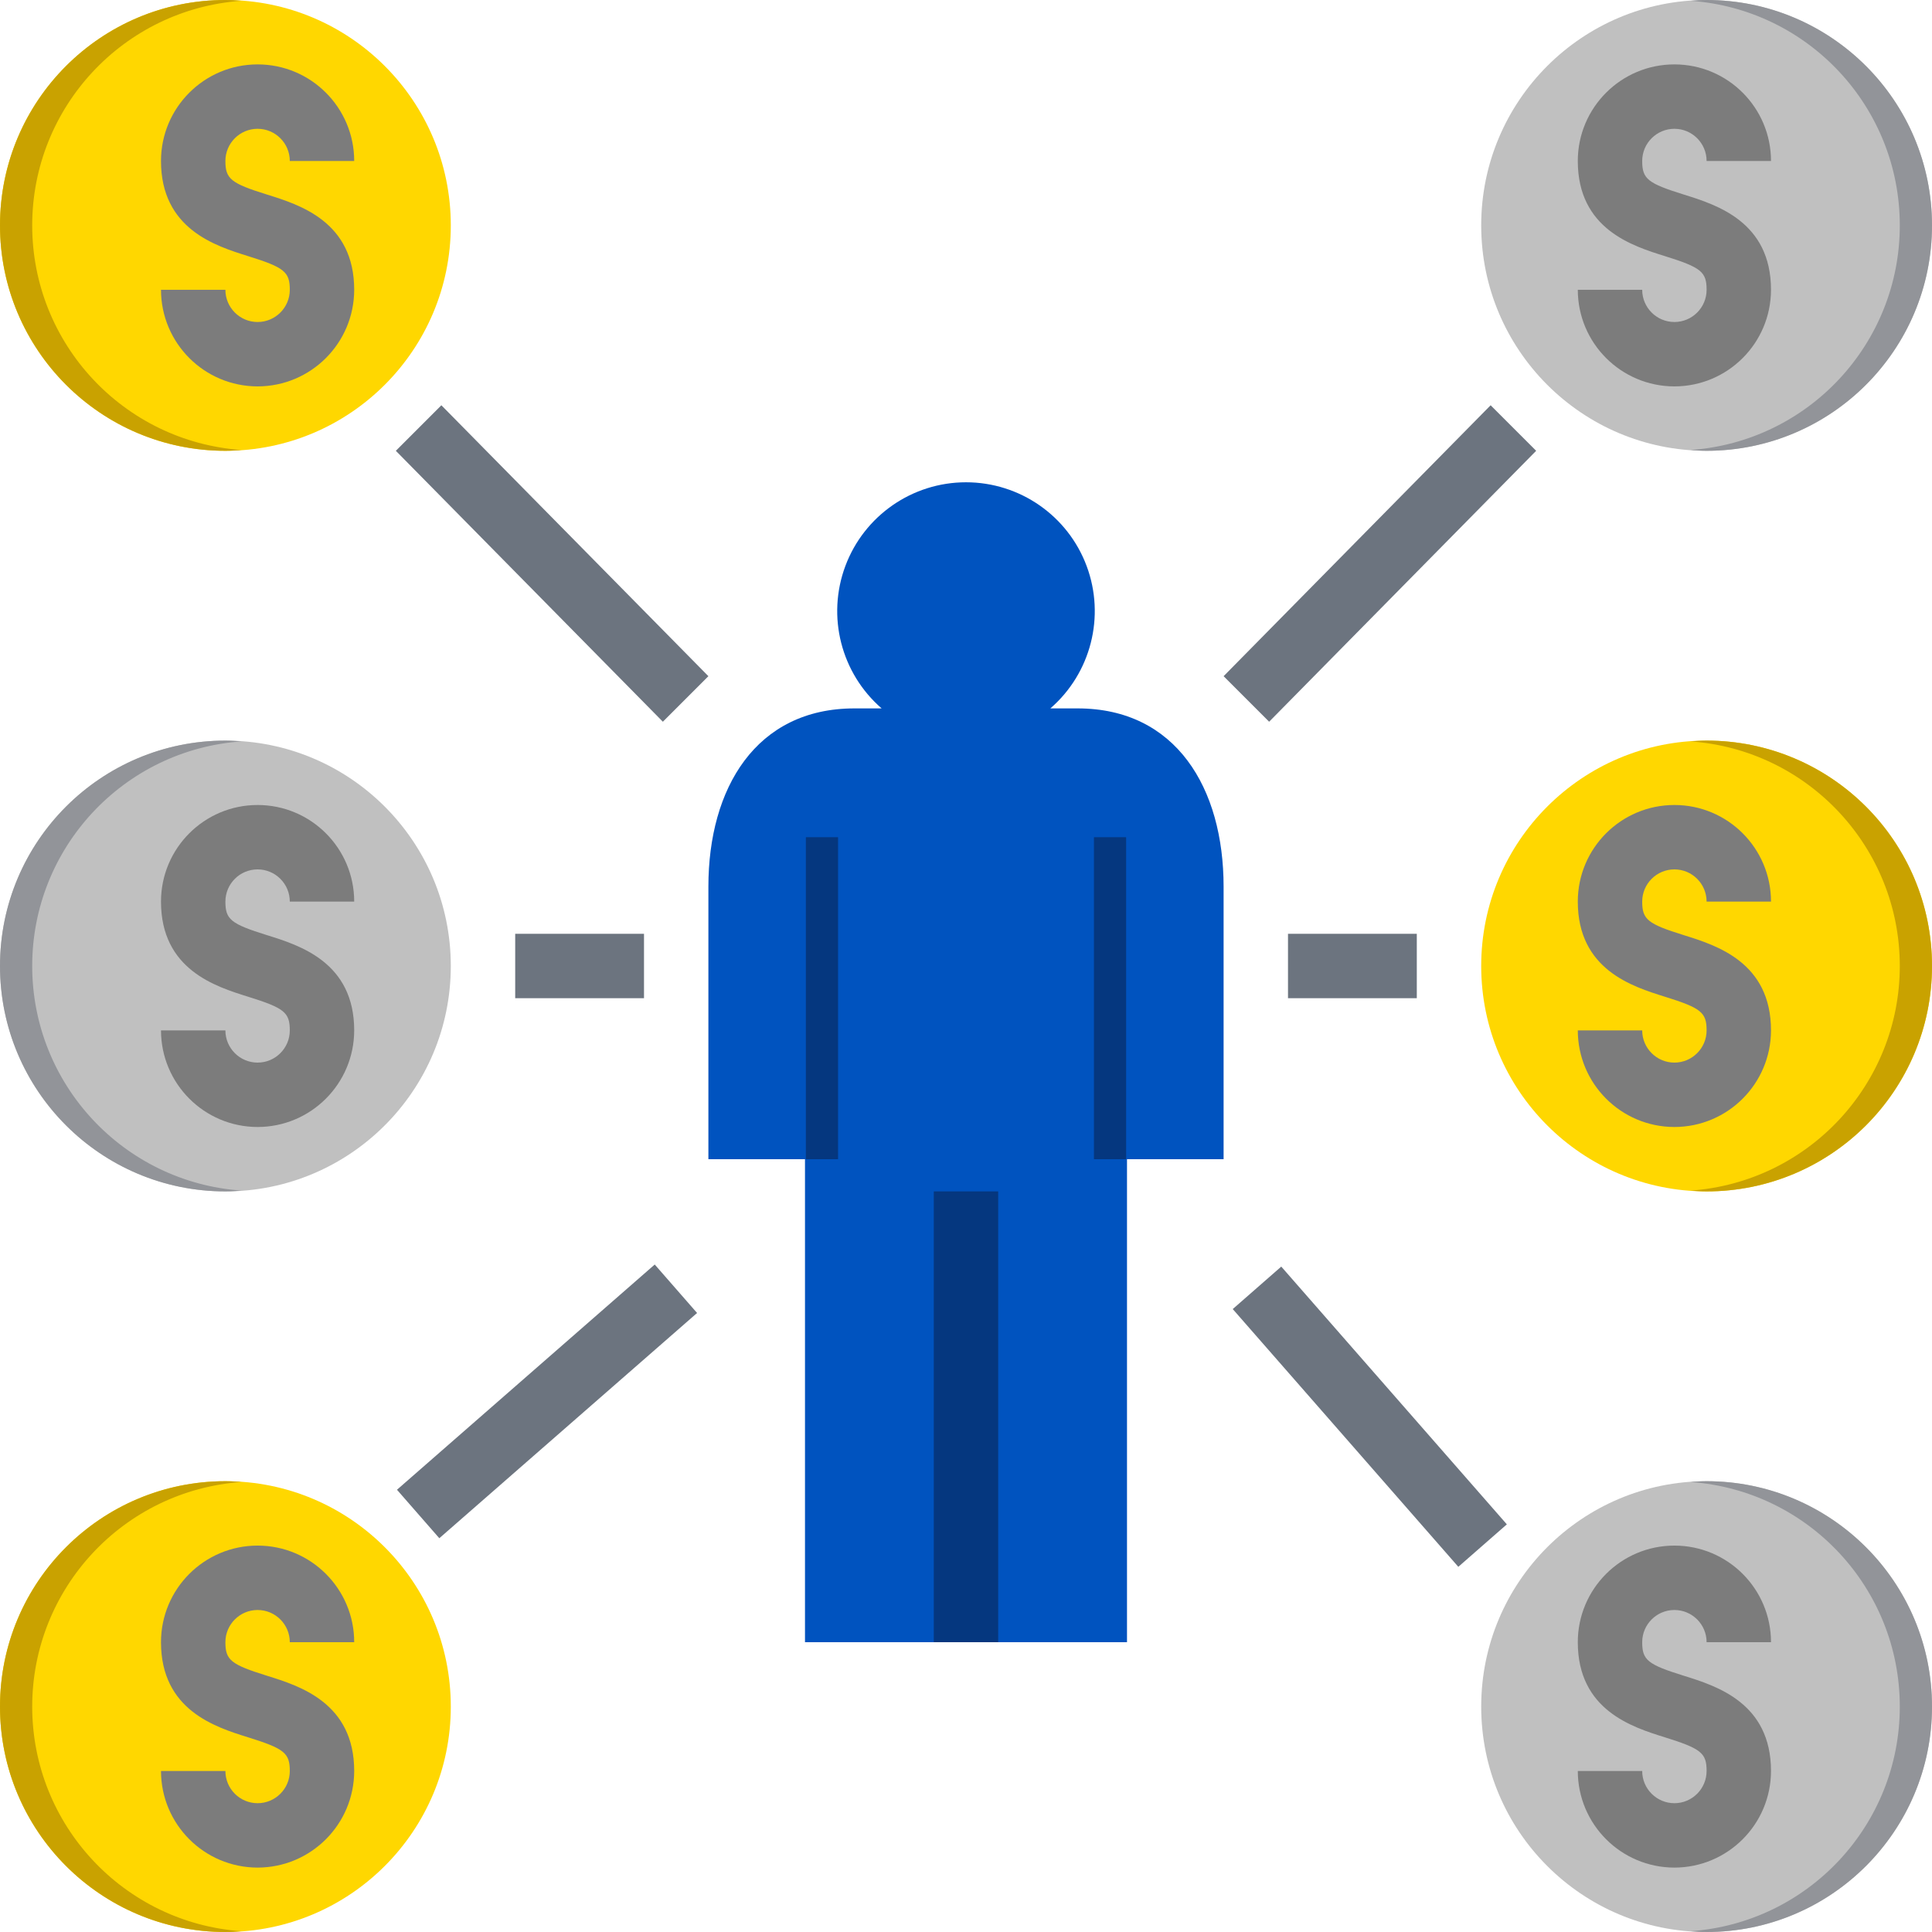 <svg height="51" viewBox="0 0 51 51" width="51" xmlns="http://www.w3.org/2000/svg"><g fill="none" fill-rule="evenodd"><path d="m28.446 18.7h-.719c1.072-.93 1.454-2.428.958-3.758-.496-1.33-1.766-2.211-3.185-2.211s-2.689.882-3.185 2.211c-.496 1.33-.114 2.828.958 3.758h-.719c-2.598 0-3.854 2.106-3.854 4.704v7.196h2.55v12.75h8.5v-12.75h2.55v-7.196c0-2.598-1.256-4.704-3.854-4.704z" fill="#0053bf"/><path d="m24.65 31.45h1.7v11.9h-1.7z" fill="#05377f"/><circle cx="45.05" cy="5.95" fill="#c0c0c0" r="5.95"/><circle cx="5.95" cy="5.95" fill="#ffd700" r="5.95"/><path d="m.85 5.95c.001-3.12 2.413-5.708 5.525-5.929-.141-.01-.282-.021-.425-.021-3.286 0-5.95 2.664-5.95 5.95s2.664 5.95 5.95 5.95c.143 0 .284-.011.425-.021-3.112-.221-5.524-2.809-5.525-5.929z" fill="#c9a200"/><path d="m13.6 24.65h3.4v1.7h-3.4z" fill="#6c747f"/><path d="m34 24.65h3.4v1.7h-3.4z" fill="#6c747f"/><path d="m45.05 0c-.143 0-.284.011-.425.021 3.112.22 5.525 2.808 5.525 5.929s-2.413 5.709-5.525 5.929c.141.01.282.021.425.021 3.286 0 5.95-2.664 5.95-5.95s-2.664-5.95-5.95-5.95z" fill="#929499"/><circle cx="45.05" cy="45.05" fill="#c0c0c0" r="5.95"/><circle cx="5.95" cy="25.5" fill="#c0c0c0" r="5.95"/><circle cx="45.05" cy="25.5" fill="#ffd700" r="5.95"/><circle cx="5.95" cy="45.05" fill="#ffd700" r="5.95"/><path d="m28.877 22.1h.85v8.5h-.85z" fill="#05377f"/><path d="m21.273 22.1h.85v8.5h-.85z" fill="#05377f"/><g fill="#7c7c7c" transform="translate(4.25 1.7)"><path d="m39.95 8.5c-1.408-.002-2.548-1.142-2.55-2.55h1.7c0 .469.381.85.85.85s.85-.381.85-.85c0-.474-.144-.591-1.104-.89-.858-.268-2.296-.716-2.296-2.51 0-1.408 1.142-2.55 2.55-2.55s2.55 1.142 2.55 2.55h-1.7c0-.469-.381-.85-.85-.85s-.85.381-.85.85c0 .472.144.589 1.102.887.859.268 2.298.716 2.298 2.513-.002 1.408-1.142 2.548-2.55 2.55z"/><path d="m39.95 28.05c-1.408-.002-2.548-1.142-2.55-2.55h1.7c0 .469.381.85.85.85s.85-.381.85-.85c0-.474-.144-.591-1.104-.89-.858-.268-2.296-.716-2.296-2.51 0-1.408 1.142-2.55 2.55-2.55s2.55 1.142 2.55 2.55h-1.7c0-.469-.381-.85-.85-.85s-.85.381-.85.85c0 .472.144.589 1.102.887.859.268 2.298.716 2.298 2.513-.002 1.408-1.142 2.548-2.55 2.55z"/><path d="m2.55 28.05c-1.408-.002-2.548-1.142-2.55-2.55h1.7c0 .469.381.85.85.85s.85-.381.85-.85c0-.474-.144-.591-1.104-.89-.858-.268-2.296-.716-2.296-2.51 0-1.408 1.142-2.55 2.55-2.55s2.55 1.142 2.55 2.55h-1.7c0-.469-.381-.85-.85-.85s-.85.381-.85.85c0 .472.144.589 1.102.887.859.268 2.298.716 2.298 2.513-.002 1.408-1.142 2.548-2.55 2.55z"/><path d="m39.95 47.6c-1.408-.002-2.548-1.142-2.55-2.55h1.7c0 .469.381.85.85.85s.85-.381.85-.85c0-.474-.144-.591-1.104-.89-.858-.268-2.296-.716-2.296-2.51 0-1.408 1.142-2.55 2.55-2.55s2.55 1.142 2.55 2.55h-1.7c0-.469-.381-.85-.85-.85s-.85.381-.85.85c0 .472.144.589 1.102.887.859.268 2.298.716 2.298 2.513-.002 1.408-1.142 2.548-2.55 2.55z"/><path d="m2.55 47.6c-1.408-.002-2.548-1.142-2.55-2.55h1.7c0 .469.381.85.85.85s.85-.381.85-.85c0-.474-.144-.591-1.104-.89-.858-.268-2.296-.716-2.296-2.51 0-1.408 1.142-2.55 2.55-2.55s2.55 1.142 2.55 2.55h-1.7c0-.469-.381-.85-.85-.85s-.85.381-.85.85c0 .472.144.589 1.102.887.859.268 2.298.716 2.298 2.513-.002 1.408-1.142 2.548-2.55 2.55z"/><path d="m2.55 8.5c-1.408-.002-2.548-1.142-2.55-2.55h1.7c0 .469.381.85.85.85s.85-.381.85-.85c0-.474-.144-.591-1.104-.89-.858-.268-2.296-.716-2.296-2.51 0-1.408 1.142-2.55 2.55-2.55s2.55 1.142 2.55 2.55h-1.7c0-.469-.381-.85-.85-.85s-.85.381-.85.85c0 .472.144.589 1.102.887.859.268 2.298.716 2.298 2.513-.002 1.408-1.142 2.548-2.55 2.55z"/></g><g fill="#6c747f"><path d="m33.502 19.052-1.202-1.202 7.049-7.152 1.202 1.202z"/><path d="m17.498 19.052 1.202-1.202-7.049-7.152-1.202 1.202z"/><path d="m35.275 32.882h1.701v9.036h-1.701z" transform="matrix(.753 -.659 .659 .753 -15.69 33.042)"/><path d="m9.932 36.125h9.036v1.699h-9.036z" transform="matrix(.753 -.658 .658 .753 -20.77 18.659)"/></g><path d="m.85 45.05c.001-3.12 2.413-5.708 5.525-5.929-.141-.01-.282-.021-.425-.021-3.286 0-5.95 2.664-5.95 5.95s2.664 5.95 5.95 5.95c.143 0 .284-.011.425-.021-3.112-.221-5.524-2.809-5.525-5.929z" fill="#c9a200"/><path d="m50.15 25.5c-.001 3.12-2.413 5.708-5.525 5.929.141.01.282.021.425.021 3.286 0 5.95-2.664 5.95-5.95s-2.664-5.95-5.95-5.95c-.143 0-.284.011-.425.021 3.112.221 5.524 2.809 5.525 5.929z" fill="#c9a200"/><path d="m45.05 39.1c-.143 0-.284.011-.425.021 3.112.22 5.525 2.808 5.525 5.929s-2.413 5.709-5.525 5.929c.141.01.282.021.425.021 3.286 0 5.95-2.664 5.95-5.95s-2.664-5.95-5.95-5.95z" fill="#929499"/><path d="m5.95 31.45c.143 0 .284-.011.425-.021-3.112-.22-5.525-2.808-5.525-5.929s2.413-5.709 5.525-5.929c-.141-.01-.282-.021-.425-.021-3.286 0-5.95 2.664-5.95 5.95s2.664 5.95 5.95 5.95z" fill="#929499"/></g></svg>